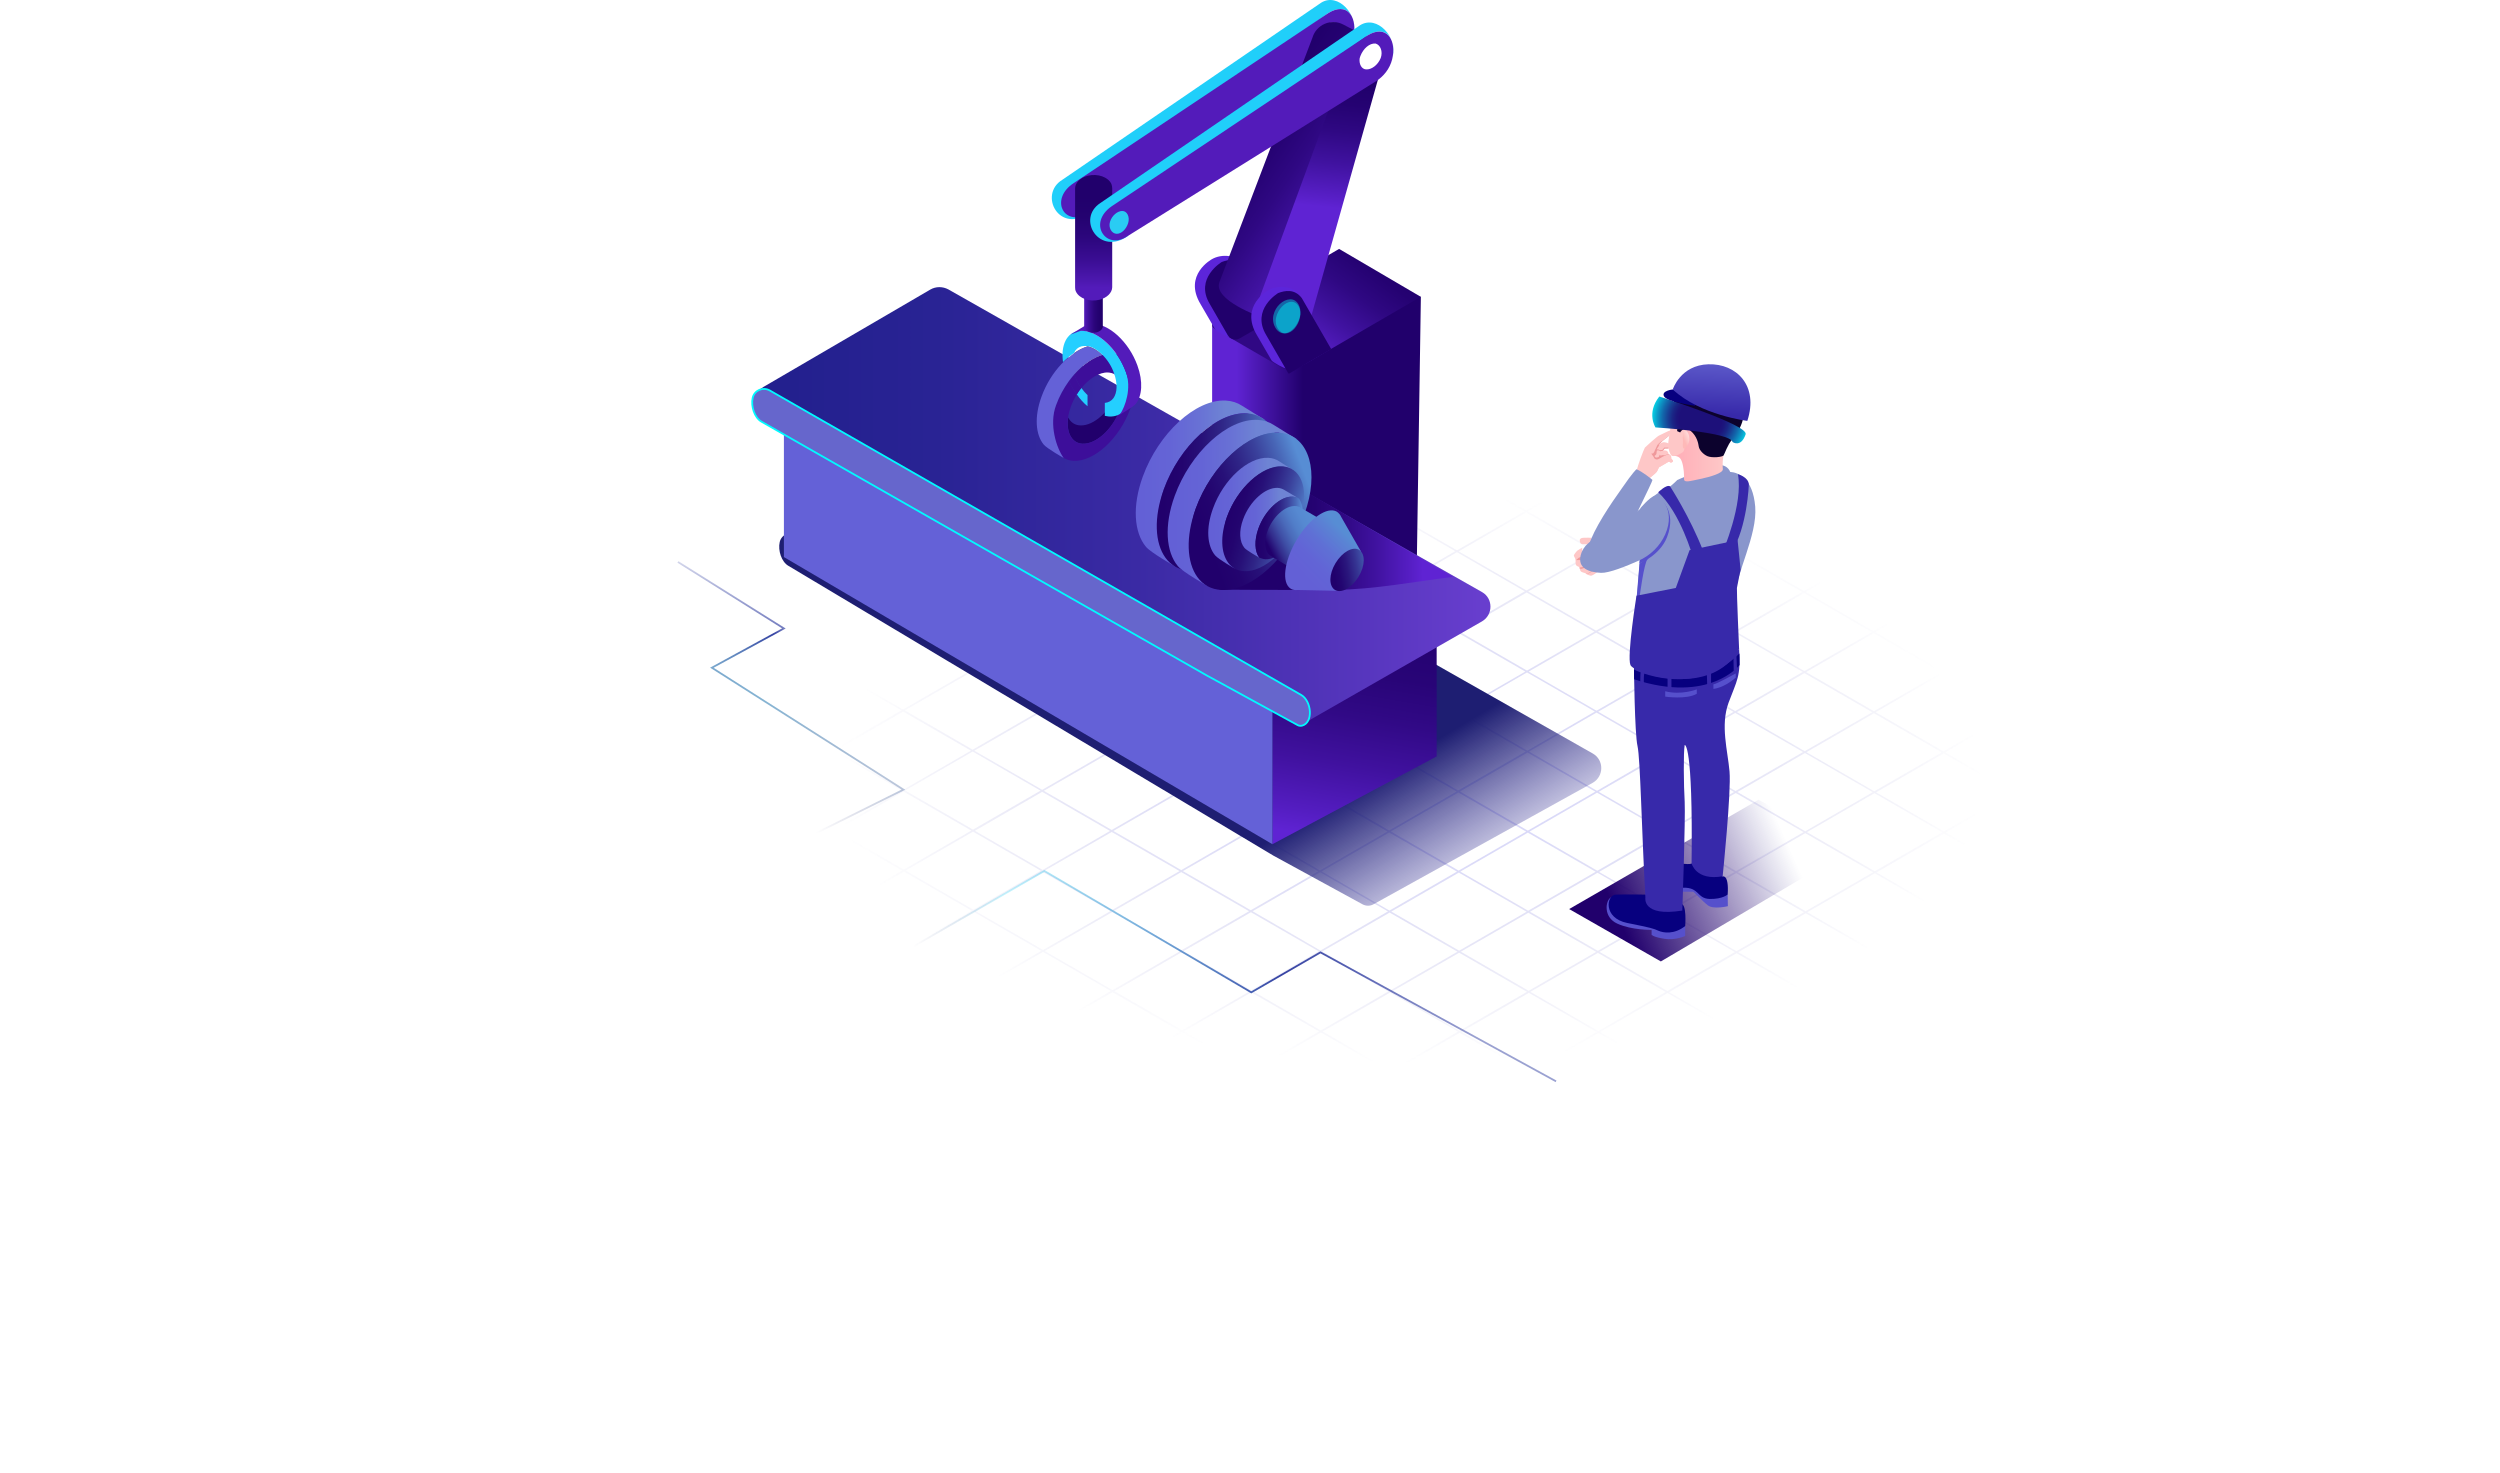 <svg width="1380" height="813" viewBox="0 0 1380 813" fill="none" xmlns="http://www.w3.org/2000/svg">
<path d="M1380 415.864L1034.42 216.284L687.822 16.241L343.447 215.079L0 413.361L345.579 612.94L691.9 812.891L692.178 812.983L1036.55 614.145L1380 415.864ZM1035.63 613.589L998.176 591.991L1035.44 570.485L1072.89 592.083L1035.63 613.589ZM996.229 414.659L958.779 393.06L996.044 371.554L1033.49 393.153L996.229 414.659ZM1034.42 393.709L1071.87 415.308L1034.61 436.814L997.156 415.215L1034.42 393.709ZM652.504 392.411L689.768 370.905L727.218 392.504L689.954 414.01L652.504 392.411ZM689.027 414.566L651.855 436.072L614.405 414.473L651.669 392.967L689.027 414.566ZM690.046 415.122L727.496 436.721L690.232 458.227L652.782 436.628L690.046 415.122ZM690.973 414.659L728.145 393.153L765.596 414.751L728.331 436.257L690.973 414.659ZM729.072 392.596L766.337 371.09L803.787 392.689L766.523 414.195L729.072 392.596ZM728.145 392.04L690.695 370.442L727.96 348.936L765.41 370.534L728.145 392.04ZM689.768 369.885L652.318 348.287L689.583 326.781L727.033 348.379L689.768 369.885ZM688.841 370.442L651.577 391.948L614.126 370.349L651.391 348.843L688.841 370.442ZM650.742 392.411L613.478 413.917L576.027 392.318L613.292 370.812L650.742 392.411ZM612.551 414.473L575.286 435.979L537.836 414.381L575.1 392.875L612.551 414.473ZM613.478 415.029L650.928 436.628L613.663 458.134L576.213 436.535L613.478 415.029ZM651.855 437.184L689.305 458.783L652.04 480.289L614.59 458.69L651.855 437.184ZM690.232 459.339L727.682 480.938L690.417 502.444L652.967 480.845L690.232 459.339ZM691.159 458.876L728.423 437.37L765.874 458.968L728.609 480.474L691.159 458.876ZM729.35 436.814L766.615 415.308L804.065 436.906L766.801 458.412L729.35 436.814ZM767.449 414.751L804.714 393.245L842.164 414.844L804.9 436.35L767.449 414.751ZM805.641 392.689L842.906 371.183L880.356 392.782L843.091 414.381L805.641 392.689ZM804.714 392.226L767.264 370.627L804.529 349.121L841.979 370.72L804.714 392.226ZM766.337 369.978L728.887 348.379L766.152 326.873L803.602 348.472L766.337 369.978ZM727.96 347.823L690.51 326.224L727.775 304.718L765.225 326.317L727.96 347.823ZM689.49 325.668L652.04 304.07L689.305 282.564L726.755 304.162L689.49 325.668ZM688.563 326.224L651.298 347.73L613.848 326.132L651.113 304.626L688.563 326.224ZM650.464 348.194L613.199 369.7L575.749 348.101L613.014 326.595L650.464 348.194ZM612.272 370.256L575.008 391.762L537.558 370.163L574.822 348.657L612.272 370.256ZM574.173 392.318L536.909 413.824L499.459 392.133L536.723 370.627L574.173 392.318ZM535.982 414.381L498.717 435.887L461.267 414.288L498.532 392.782L535.982 414.381ZM536.909 414.844L574.359 436.443L537.094 457.949L499.644 436.35L536.909 414.844ZM575.286 437.092L612.736 458.69L575.564 480.196L538.114 458.598L575.286 437.092ZM613.663 459.247L651.113 480.845L613.848 502.351L576.398 480.753L613.663 459.247ZM652.04 481.401L689.49 503L652.225 524.506L614.775 502.907L652.04 481.401ZM690.51 503.556L727.96 525.155L690.695 546.661L653.245 525.062L690.51 503.556ZM691.437 503L728.702 481.494L766.152 503.093L728.887 524.692L691.437 503ZM729.536 481.031L766.801 459.525L804.251 481.123L766.986 502.629L729.536 481.031ZM767.728 458.968L804.992 437.462L842.442 459.061L805.178 480.567L767.728 458.968ZM805.919 436.906L843.184 415.4L880.634 436.999L843.369 458.505L805.919 436.906ZM844.018 414.844L881.283 393.338L918.733 414.937L881.561 436.535L844.018 414.844ZM882.21 392.875L919.475 371.369L956.925 392.967L919.66 414.473L882.21 392.875ZM881.283 392.318L843.833 370.72L881.098 349.214L918.548 370.812L881.283 392.318ZM842.906 370.163L805.456 348.565L842.72 327.059L880.171 348.657L842.906 370.163ZM804.529 348.009L766.986 326.317L804.251 304.811L841.701 326.41L804.529 348.009ZM766.059 325.761L728.609 304.162L765.874 282.656L803.324 304.255L766.059 325.761ZM727.682 303.606L690.232 282.007L727.496 260.501L764.947 282.1L727.682 303.606ZM689.305 281.451L651.855 259.852L689.119 238.346L726.569 259.945L689.305 281.451ZM688.378 282.007L651.113 303.513L613.663 281.822L650.928 260.316L688.378 282.007ZM650.186 304.07L612.921 325.576L575.471 303.977L612.736 282.471L650.186 304.07ZM611.994 326.039L574.73 347.545L537.279 325.946L574.544 304.44L611.994 326.039ZM573.895 348.101L536.631 369.607L499.181 348.009L536.445 326.503L573.895 348.101ZM535.704 370.163L498.439 391.669L460.989 370.071L498.254 348.565L535.704 370.163ZM497.605 392.133L460.34 413.639L422.89 392.04L460.155 370.534L497.605 392.133ZM459.413 414.195L422.148 435.701L384.698 414.102L421.963 392.596L459.413 414.195ZM460.34 414.751L497.79 436.35L460.525 457.856L423.075 436.257L460.34 414.751ZM498.717 436.906L536.167 458.505L498.902 480.011L461.452 458.412L498.717 436.906ZM537.094 459.061L574.544 480.66L537.279 502.166L499.829 480.567L537.094 459.061ZM575.564 481.309L613.014 502.907L575.749 524.413L538.299 502.815L575.564 481.309ZM613.941 503.464L651.391 525.062L614.126 546.568L576.676 524.97L613.941 503.464ZM652.318 525.619L689.768 547.217L652.596 568.723L615.146 547.125L652.318 525.619ZM690.695 547.773L728.145 569.372L690.881 590.878L653.523 569.279L690.695 547.773ZM691.622 547.217L728.887 525.711L766.337 547.31L729.072 568.816L691.622 547.217ZM729.814 525.248L767.079 503.742L804.529 525.34L767.264 546.847L729.814 525.248ZM768.006 503.186L805.27 481.68L842.72 503.278L805.456 524.784L768.006 503.186ZM806.105 481.123L843.369 459.617L880.82 481.216L843.555 502.722L806.105 481.123ZM844.296 459.061L881.561 437.555L919.011 459.154L881.747 480.66L844.296 459.061ZM882.488 437.092L919.753 415.586L957.203 437.184L919.938 458.69L882.488 437.092ZM920.587 415.029L957.852 393.523L995.302 415.122L958.037 436.628L920.587 415.029ZM957.852 392.504L920.402 370.812L957.666 349.306L995.117 370.905L957.852 392.504ZM919.475 370.256L882.025 348.657L919.289 327.151L956.739 348.75L919.475 370.256ZM881.005 348.101L843.555 326.503L880.82 304.997L918.27 326.595L881.005 348.101ZM842.628 325.946L805.178 304.348L842.442 282.842L879.893 304.44L842.628 325.946ZM804.251 303.791L766.801 282.193L804.065 260.687L841.515 282.285L804.251 303.791ZM765.874 281.637L728.423 260.038L765.688 238.532L803.138 260.131L765.874 281.637ZM727.496 259.389L690.046 237.79L727.311 216.284L764.761 237.883L727.496 259.389ZM689.027 237.234L651.577 215.635L688.841 194.129L726.291 215.728L689.027 237.234ZM688.1 237.79L650.835 259.296L613.385 237.698L650.65 216.192L688.1 237.79ZM650.001 259.852L612.736 281.358L575.286 259.76L612.551 238.254L650.001 259.852ZM611.809 281.822L574.544 303.328L537.094 281.729L574.359 260.223L611.809 281.822ZM573.617 303.884L536.353 325.39L498.902 303.791L536.167 282.285L573.617 303.884ZM535.518 325.946L498.254 347.452L460.803 325.854L498.068 304.348L535.518 325.946ZM497.327 348.009L460.062 369.515L422.612 347.916L459.876 326.41L497.327 348.009ZM459.135 369.978L421.87 391.484L384.42 369.885L421.685 348.379L459.135 369.978ZM421.036 392.04L383.771 413.546L346.321 391.948L383.586 370.442L421.036 392.04ZM382.844 414.102L345.579 435.609L308.129 414.01L345.394 392.504L382.844 414.102ZM383.771 414.566L421.221 436.165L383.956 457.671L346.506 436.072L383.771 414.566ZM422.148 436.814L459.598 458.412L422.334 479.918L384.883 458.32L422.148 436.814ZM460.525 458.968L497.975 480.567L460.711 502.073L423.261 480.474L460.525 458.968ZM498.995 481.123L536.445 502.722L499.181 524.228L461.73 502.629L498.995 481.123ZM537.372 503.278L574.822 524.877L537.558 546.383L500.107 524.784L537.372 503.278ZM575.749 525.433L613.199 547.032L575.935 568.538L538.485 546.939L575.749 525.433ZM614.126 547.681L651.577 569.279L614.312 590.785L576.862 569.187L614.126 547.681ZM652.596 569.836L690.046 591.434L652.782 612.94L615.332 591.342L652.596 569.836ZM690.973 591.991L728.423 613.589L691.159 635.095L653.709 613.497L690.973 591.991ZM691.9 591.434L729.165 569.928L766.615 591.527L729.35 613.033L691.9 591.434ZM730.092 569.372L767.357 547.866L804.807 569.465L767.542 591.064L730.092 569.372ZM768.191 547.403L805.456 525.897L842.906 547.495L805.641 569.001L768.191 547.403ZM806.383 525.34L843.647 503.834L881.098 525.433L843.833 546.939L806.383 525.34ZM844.574 503.278L881.839 481.772L919.289 503.371L882.025 524.877L844.574 503.278ZM882.674 481.309L919.938 459.803L957.388 481.401L920.124 502.907L882.674 481.309ZM920.865 459.247L958.13 437.741L995.58 459.339L958.315 480.845L920.865 459.247ZM959.057 437.184L996.322 415.678L1033.77 437.277L996.507 458.876L959.057 437.184ZM1034.7 437.833L1072.15 459.432L1034.88 480.938L997.434 459.339L1034.7 437.833ZM1035.63 437.37L1072.89 415.864L1110.34 437.462L1073.08 458.968L1035.63 437.37ZM1073.72 415.308L1110.99 393.802L1148.44 415.4L1111.17 436.906L1073.72 415.308ZM1072.8 414.751L1035.35 393.153L1072.61 371.647L1110.06 393.245L1072.8 414.751ZM1034.42 392.596L996.971 370.998L1034.24 349.492L1071.69 371.09L1034.42 392.596ZM996.044 370.442L958.593 348.843L995.858 327.337L1033.31 348.936L996.044 370.442ZM957.574 348.287L920.124 326.688L957.388 305.182L994.838 326.781L957.574 348.287ZM919.197 326.039L881.747 304.44L919.011 282.934L956.461 304.533L919.197 326.039ZM880.82 303.884L843.369 282.285L880.634 260.779L918.084 282.378L880.82 303.884ZM842.442 281.729L804.992 260.131L842.257 238.625L879.707 260.223L842.442 281.729ZM804.065 259.574L766.615 237.976L803.88 216.47L841.33 238.068L804.065 259.574ZM765.596 237.419L728.145 215.821L765.41 194.315L802.86 215.913L765.596 237.419ZM727.218 215.172L689.768 193.573L727.033 172.067L764.483 193.666L727.218 215.172ZM688.841 193.017L651.391 171.418L688.656 149.912L726.106 171.511L688.841 193.017ZM687.914 193.573L650.65 215.079L613.199 193.48L650.464 171.974L687.914 193.573ZM649.723 215.635L612.458 237.141L575.008 215.543L612.272 194.037L649.723 215.635ZM611.531 237.605L574.266 259.111L536.816 237.512L574.081 216.006L611.531 237.605ZM573.432 259.667L536.167 281.173L498.717 259.574L535.982 238.068L573.432 259.667ZM535.24 281.729L497.975 303.235L460.525 281.637L497.79 260.131L535.24 281.729ZM497.048 303.791L459.784 325.297L422.334 303.699L459.598 282.193L497.048 303.791ZM458.949 325.761L421.685 347.267L384.235 325.668L421.499 304.162L458.949 325.761ZM420.758 347.823L383.493 369.329L346.043 347.73L383.308 326.224L420.758 347.823ZM382.566 369.885L345.301 391.391L307.851 369.793L345.116 348.287L382.566 369.885ZM344.467 391.855L307.202 413.361L269.752 391.762L307.017 370.256L344.467 391.855ZM306.275 413.917L269.011 435.423L231.56 413.824L268.825 392.318L306.275 413.917ZM307.202 414.473L344.652 436.072L307.388 457.578L269.938 435.979L307.202 414.473ZM345.579 436.628L383.03 458.227L345.765 479.733L308.315 458.134L345.579 436.628ZM383.956 458.783L421.407 480.382L384.142 501.888L346.692 480.289L383.956 458.783ZM422.426 480.938L459.876 502.537L422.612 524.043L385.162 502.444L422.426 480.938ZM460.803 503.186L498.254 524.784L460.989 546.29L423.539 524.692L460.803 503.186ZM499.181 525.34L536.631 546.939L499.366 568.445L461.916 546.847L499.181 525.34ZM537.558 547.495L575.008 569.094L537.743 590.6L500.293 569.001L537.558 547.495ZM576.027 569.65L613.478 591.249L576.213 612.755L538.763 591.156L576.027 569.65ZM614.405 591.805L651.855 613.404L614.683 635.003L577.233 613.404L614.405 591.805ZM652.782 614.053L690.232 635.652L652.967 657.158L615.517 635.559L652.782 614.053ZM691.251 636.208L728.702 657.806L691.437 679.312L653.987 657.714L691.251 636.208ZM692.178 635.652L729.443 614.145L766.893 635.744L729.629 657.25L692.178 635.652ZM730.277 613.589L767.542 592.083L804.992 613.682L767.728 635.188L730.277 613.589ZM768.469 591.62L805.734 570.114L843.184 591.712L805.919 613.218L768.469 591.62ZM806.661 569.558L843.926 548.052L881.376 569.65L844.111 591.156L806.661 569.558ZM844.76 547.495L882.025 525.989L919.475 547.588L882.303 569.187L844.76 547.495ZM882.952 525.433L920.216 503.927L957.666 525.526L920.402 547.032L882.952 525.433ZM921.051 503.464L958.315 481.958L995.765 503.556L958.501 525.062L921.051 503.464ZM959.242 481.401L996.507 459.895L1033.96 481.494L996.692 503L959.242 481.401ZM1034.88 482.05L1072.33 503.649L1035.07 525.155L997.619 503.556L1034.88 482.05ZM1035.81 481.587L1073.08 460.081L1110.53 481.68L1073.26 503.186L1035.81 481.587ZM1074 459.525L1111.27 438.019L1148.72 459.617L1111.45 481.123L1074 459.525ZM1112.19 437.462L1149.46 415.956L1186.91 437.555L1149.64 459.061L1112.19 437.462ZM1150.29 415.4L1187.56 393.894L1225.01 415.493L1187.74 436.999L1150.29 415.4ZM1149.37 414.937L1111.92 393.338L1149.18 371.832L1186.63 393.431L1149.37 414.937ZM1110.99 392.689L1073.54 371.09L1110.8 349.584L1148.25 371.183L1110.99 392.689ZM1072.61 370.534L1035.16 348.936L1072.43 327.43L1109.88 349.028L1072.61 370.534ZM1034.14 348.379L996.692 326.781L1033.96 305.275L1071.41 326.873L1034.14 348.379ZM995.765 326.224L958.315 304.626L995.58 283.12L1033.03 304.718L995.765 326.224ZM957.388 304.07L919.938 282.471L957.203 260.965L994.653 282.564L957.388 304.07ZM919.011 281.822L881.561 260.223L918.826 238.717L956.276 260.316L919.011 281.822ZM880.541 259.667L843.091 238.068L880.356 216.562L917.806 238.161L880.541 259.667ZM842.164 237.512L804.714 215.913L841.979 194.407L879.429 216.006L842.164 237.512ZM803.787 215.357L766.337 193.759L803.602 172.252L841.052 193.851L803.787 215.357ZM765.41 193.202L727.867 171.511L765.132 150.005L802.582 171.604L765.41 193.202ZM726.94 171.047L689.49 149.449L726.755 127.943L764.205 149.541L726.94 171.047ZM688.563 148.8L651.113 127.201L688.378 105.695L725.828 127.294L688.563 148.8ZM687.636 149.356L650.371 170.862L612.921 149.263L650.186 127.757L687.636 149.356ZM649.444 171.418L612.18 192.924L574.73 171.233L611.994 149.727L649.444 171.418ZM611.345 193.48L574.081 214.986L536.631 193.388L573.895 171.882L611.345 193.48ZM573.154 215.45L535.889 236.956L498.439 215.357L535.704 193.851L573.154 215.45ZM534.962 237.512L497.79 259.018L460.247 237.327L497.512 215.821L534.962 237.512ZM496.863 259.574L459.598 281.08L422.148 259.482L459.413 237.976L496.863 259.574ZM458.671 281.544L421.407 303.05L383.956 281.451L421.221 259.945L458.671 281.544ZM420.48 303.606L383.215 325.112L345.765 303.513L383.03 282.007L420.48 303.606ZM382.381 325.668L345.116 347.174L307.666 325.576L344.93 304.07L382.381 325.668ZM344.189 347.73L306.924 369.236L269.474 347.638L306.739 326.132L344.189 347.73ZM305.997 369.7L268.825 391.206L231.375 369.607L268.64 348.101L305.997 369.7ZM267.898 391.762L230.633 413.268L193.183 391.669L230.448 370.163L267.898 391.762ZM229.706 413.824L192.442 435.33L154.992 413.732L192.256 392.226L229.706 413.824ZM230.633 414.288L268.084 435.887L230.819 457.393L193.369 435.794L230.633 414.288ZM269.011 436.535L306.461 458.134L269.196 479.64L231.746 458.041L269.011 436.535ZM307.388 458.69L344.838 480.289L307.573 501.795L270.216 480.196L307.388 458.69ZM345.857 480.845L383.308 502.444L346.043 523.95L308.593 502.351L345.857 480.845ZM384.235 503L421.685 524.599L384.42 546.105L346.97 524.506L384.235 503ZM422.612 525.155L460.062 546.754L422.797 568.26L385.347 546.661L422.612 525.155ZM461.081 547.403L498.532 569.001L461.267 590.507L423.817 568.909L461.081 547.403ZM499.459 569.558L536.909 591.156L499.644 612.662L462.194 591.064L499.459 569.558ZM537.836 591.712L575.286 613.311L538.021 634.817L500.571 613.218L537.836 591.712ZM576.213 613.867L613.663 635.466L576.398 656.972L538.948 635.373L576.213 613.867ZM614.683 636.022L652.133 657.621L614.868 679.127L577.418 657.528L614.683 636.022ZM653.06 658.177L690.51 679.776L653.245 701.282L615.795 679.683L653.06 658.177ZM691.437 680.425L728.887 702.023L691.622 723.53L654.172 701.931L691.437 680.425ZM692.364 679.869L729.629 658.363L767.079 679.961L729.814 701.467L692.364 679.869ZM730.556 657.806L767.82 636.3L805.27 657.899L768.006 679.498L730.556 657.806ZM768.747 635.837L806.012 614.331L843.462 635.93L806.197 657.436L768.747 635.837ZM806.846 613.775L844.111 592.269L881.561 613.867L844.296 635.373L806.846 613.775ZM845.038 591.712L882.303 570.206L919.753 591.805L882.488 613.404L845.038 591.712ZM883.23 569.65L920.494 548.144L957.945 569.743L920.68 591.249L883.23 569.65ZM921.329 547.681L958.593 526.175L996.044 547.773L958.779 569.279L921.329 547.681ZM959.52 525.619L996.785 504.113L1034.24 525.711L996.971 547.217L959.52 525.619ZM1035.16 526.267L1072.61 547.866L1035.35 569.372L997.898 547.773L1035.16 526.267ZM1036.09 525.711L1073.35 504.205L1110.8 525.804L1073.54 547.31L1036.09 525.711ZM1074.19 503.742L1111.45 482.236L1148.9 503.834L1111.64 525.34L1074.19 503.742ZM1112.38 481.68L1149.64 460.174L1187.09 481.772L1149.83 503.278L1112.38 481.68ZM1150.57 459.617L1187.84 438.111L1225.29 459.71L1188.02 481.216L1150.57 459.617ZM1188.76 437.648L1226.03 416.142L1263.48 437.741L1226.21 459.247L1188.76 437.648ZM1226.86 415.586L1264.13 394.08L1301.58 415.678L1264.31 437.184L1226.86 415.586ZM1225.94 415.029L1188.49 393.431L1225.75 371.925L1263.2 393.523L1225.94 415.029ZM1187.56 392.875L1150.11 371.276L1187.37 349.77L1224.82 371.369L1187.56 392.875ZM1149.18 370.72L1111.73 349.121L1149 327.615L1186.45 349.214L1149.18 370.72ZM1110.71 348.565L1073.26 326.966L1110.53 305.46L1147.98 327.059L1110.71 348.565ZM1072.33 326.317L1034.88 304.718L1072.15 283.212L1109.6 304.811L1072.33 326.317ZM1033.96 304.162L996.507 282.564L1033.77 261.058L1071.22 282.656L1033.96 304.162ZM995.58 282.007L958.13 260.409L995.395 238.903L1032.84 260.501L995.58 282.007ZM957.11 259.852L919.66 238.254L956.925 216.748L994.375 238.346L957.11 259.852ZM918.733 237.698L881.283 216.006L918.548 194.5L955.998 216.099L918.733 237.698ZM880.356 215.45L842.906 193.851L880.171 172.345L917.621 193.944L880.356 215.45ZM841.979 193.295L804.529 171.696L841.701 150.19L879.151 171.789L841.979 193.295ZM803.509 171.14L766.059 149.541L803.324 128.035L840.774 149.634L803.509 171.14ZM765.132 148.985L727.682 127.387L764.947 105.881L802.397 127.479L765.132 148.985ZM726.755 126.83L689.305 105.232L726.569 83.726L764.02 105.324L726.755 126.83ZM688.285 104.675L650.835 83.077L688.1 61.571L725.55 83.169L688.285 104.675ZM687.358 105.139L650.093 126.645L612.643 105.046L649.908 83.54L687.358 105.139ZM649.259 127.201L611.994 148.707L574.544 127.108L611.809 105.602L649.259 127.201ZM611.067 149.263L573.803 170.769L536.353 149.171L573.617 127.665L611.067 149.263ZM572.876 171.233L535.611 192.739L498.161 171.14L535.426 149.634L572.876 171.233ZM534.777 193.295L497.512 214.801L460.062 193.202L497.327 171.696L534.777 193.295ZM496.585 215.357L459.32 236.863L421.87 215.265L459.135 193.759L496.585 215.357ZM458.393 237.327L421.129 258.833L383.678 237.234L420.943 215.728L458.393 237.327ZM420.294 259.389L383.03 280.895L345.579 259.296L382.844 237.79L420.294 259.389ZM382.103 281.451L344.838 302.957L307.388 281.358L344.652 259.852L382.103 281.451ZM343.911 303.513L306.646 325.019L269.196 303.421L306.461 281.915L343.911 303.513ZM305.812 325.483L268.547 346.989L231.097 325.39L268.362 303.884L305.812 325.483ZM267.62 347.545L230.355 369.051L192.905 347.452L230.17 325.946L267.62 347.545ZM229.428 369.607L192.164 391.113L154.714 369.515L191.978 348.009L229.428 369.607ZM191.329 391.577L154.065 413.083L116.615 391.484L153.879 369.978L191.329 391.577ZM153.138 413.639L115.873 435.145L78.423 413.546L115.688 392.04L153.138 413.639ZM154.065 414.195L191.515 435.794L154.25 457.3L116.8 435.701L154.065 414.195ZM192.442 436.35L229.892 457.949L192.627 479.455L155.177 457.856L192.442 436.35ZM230.912 458.505L268.362 480.104L231.097 501.61L193.647 480.011L230.912 458.505ZM269.289 480.66L306.739 502.259L269.474 523.765L232.024 502.166L269.289 480.66ZM307.666 502.907L345.116 524.506L307.944 546.012L270.494 524.413L307.666 502.907ZM346.043 525.062L383.493 546.661L346.228 568.167L308.778 546.568L346.043 525.062ZM384.513 547.217L421.963 568.816L384.698 590.322L347.248 568.723L384.513 547.217ZM422.89 569.372L460.34 590.971L423.075 612.477L385.625 590.878L422.89 569.372ZM461.267 591.527L498.717 613.126L461.452 634.632L424.002 613.033L461.267 591.527ZM499.644 613.775L537.094 635.373L499.829 656.879L462.379 635.281L499.644 613.775ZM538.114 635.93L575.564 657.528L538.299 679.034L500.849 657.436L538.114 635.93ZM576.491 658.085L613.941 679.683L576.676 701.189L539.226 679.59L576.491 658.085ZM614.868 680.239L652.318 701.838L615.053 723.344L577.603 701.745L614.868 680.239ZM653.245 702.394L690.695 723.993L653.431 745.499L615.98 723.9L653.245 702.394ZM691.715 724.642L729.165 746.241L691.9 767.747L654.45 746.148L691.715 724.642ZM692.642 724.086L729.907 702.58L767.357 724.178L730.092 745.684L692.642 724.086ZM730.741 702.023L768.006 680.517L805.456 702.116L768.191 723.622L730.741 702.023ZM768.933 679.961L806.197 658.455L843.647 680.054L806.383 701.56L768.933 679.961ZM807.124 657.992L844.389 636.486L881.839 658.085L844.574 679.59L807.124 657.992ZM845.223 635.93L882.488 614.424L919.938 636.022L882.674 657.528L845.223 635.93ZM883.415 613.867L920.68 592.361L958.13 613.96L920.865 635.466L883.415 613.867ZM921.607 591.898L958.872 570.392L996.322 591.991L959.057 613.497L921.607 591.898ZM959.706 569.836L996.971 548.33L1034.42 569.928L997.156 591.434L959.706 569.836ZM1073.82 591.62L1036.37 570.021L1073.63 548.515L1111.08 570.114L1073.82 591.62ZM1111.92 569.558L1074.47 547.959L1111.73 526.453L1149.18 548.052L1111.92 569.558ZM1150.11 547.495L1112.66 525.897L1149.92 504.391L1187.37 525.989L1150.11 547.495ZM1188.3 525.526L1150.85 503.927L1188.11 482.421L1225.56 504.02L1188.3 525.526ZM1226.4 503.464L1188.95 481.865L1226.21 460.359L1263.66 481.958L1226.4 503.464ZM1264.59 481.401L1227.14 459.803L1264.41 438.297L1301.86 459.895L1264.59 481.401ZM1302.78 459.432L1265.33 437.833L1302.6 416.327L1340.05 437.926L1302.78 459.432ZM1378.15 415.864L1340.88 437.37L1303.43 415.771L1340.7 394.265L1378.15 415.864ZM1339.77 393.709L1302.5 415.215L1265.05 393.616L1302.32 372.11L1339.77 393.709ZM1301.39 371.554L1264.13 393.06L1226.68 371.461L1263.94 349.955L1301.39 371.554ZM1262.92 349.306L1225.66 370.812L1188.21 349.214L1225.47 327.708L1262.92 349.306ZM1224.54 327.151L1187.28 348.657L1149.83 327.059L1187.09 305.553L1224.54 327.151ZM1186.17 304.997L1148.9 326.503L1111.45 304.904L1148.72 283.398L1186.17 304.997ZM1147.7 282.842L1110.43 304.348L1072.98 282.749L1110.25 261.243L1147.7 282.842ZM1109.32 260.687L1072.06 282.193L1034.61 260.594L1071.87 239.088L1109.32 260.687ZM1070.94 238.439L1033.68 259.945L996.229 238.346L1033.49 216.84L1070.94 238.439ZM1032.57 216.284L995.302 237.79L957.852 216.192L995.117 194.686L1032.57 216.284ZM994.19 194.129L956.925 215.635L919.475 194.037L956.739 172.531L994.19 194.129ZM955.72 171.974L918.455 193.48L881.005 171.882L918.27 150.376L955.72 171.974ZM917.343 149.82L880.078 171.326L842.628 149.634L879.893 128.128L917.343 149.82ZM878.966 127.572L841.701 149.078L804.251 127.479L841.515 105.973L878.966 127.572ZM840.496 105.417L803.231 126.923L765.781 105.324L803.046 83.818L840.496 105.417ZM802.119 83.262L764.854 104.768L727.404 83.169L764.669 61.663L802.119 83.262ZM763.742 61.107L726.477 82.613L689.027 61.014L726.291 39.508L763.742 61.107ZM687.822 17.261L725.272 38.86L688.007 60.366L650.557 38.767L687.822 17.261ZM649.723 39.323L687.173 60.922L649.908 82.428L612.458 60.829L649.723 39.323ZM611.531 61.385L648.981 82.984L611.716 104.49L574.266 82.891L611.531 61.385ZM573.339 83.355L610.789 104.954L573.525 126.46L536.074 104.861L573.339 83.355ZM535.24 105.417L572.69 127.016L535.426 148.522L497.975 126.923L535.24 105.417ZM497.048 127.479L534.499 149.078L497.234 170.584L459.784 148.985L497.048 127.479ZM458.857 149.449L496.307 171.047L459.042 192.553L421.592 170.955L458.857 149.449ZM420.665 171.511L458.115 193.11L420.85 214.616L383.4 193.017L420.665 171.511ZM420.016 215.172L382.751 236.678L345.301 215.079L382.566 193.573L420.016 215.172ZM344.374 215.635L381.824 237.234L344.56 258.74L307.11 237.141L344.374 215.635ZM306.275 237.605L343.725 259.204L306.461 280.71L269.011 259.111L306.275 237.605ZM268.084 259.667L305.534 281.266L268.269 302.772L230.819 281.173L268.084 259.667ZM229.892 281.729L267.342 303.328L230.077 324.834L192.627 303.235L229.892 281.729ZM191.7 303.699L229.15 325.297L191.886 346.803L154.435 325.205L191.7 303.699ZM153.601 325.761L191.051 347.36L153.787 368.958L116.336 347.36L153.601 325.761ZM115.409 347.823L152.86 369.422L115.595 390.928L78.145 369.329L115.409 347.823ZM77.218 369.885L114.668 391.484L77.403 412.99L39.953 391.391L77.218 369.885ZM1.854 413.361L39.119 391.855L76.569 413.454L39.304 434.96L1.854 413.361ZM40.231 435.516L77.496 414.01L114.946 435.701L77.681 457.207L40.231 435.516ZM78.701 457.763L115.966 436.257L153.416 457.856L116.151 479.362L78.701 457.763ZM117.078 479.918L154.343 458.412L191.793 480.011L154.528 501.517L117.078 479.918ZM155.455 502.073L192.72 480.567L230.17 502.166L192.905 523.672L155.455 502.073ZM193.832 524.228L231.097 502.722L268.547 524.321L231.282 545.827L193.832 524.228ZM232.302 546.383L269.567 524.877L307.017 546.476L269.752 568.074L232.302 546.383ZM270.679 568.538L307.944 547.032L345.394 568.631L308.129 590.137L270.679 568.538ZM309.056 590.785L346.321 569.279L383.771 590.878L346.506 612.384L309.056 590.785ZM347.433 612.94L384.698 591.434L422.148 613.033L384.883 634.539L347.433 612.94ZM385.903 635.095L423.168 613.589L460.618 635.188L423.353 656.694L385.903 635.095ZM424.28 657.25L461.545 635.744L498.995 657.343L461.73 678.849L424.28 657.25ZM462.657 679.405L499.922 657.899L537.372 679.498L500.107 701.004L462.657 679.405ZM501.034 701.653L538.299 680.147L575.749 701.745L538.577 723.251L501.034 701.653ZM539.504 723.808L576.769 702.302L614.219 723.9L576.954 745.406L539.504 723.808ZM577.881 745.963L615.146 724.456L652.596 746.055L615.332 767.561L577.881 745.963ZM616.258 768.117L653.523 746.611L690.973 768.21L653.709 789.716L616.258 768.117ZM692.178 811.964L654.728 790.365L691.993 768.859L729.443 790.458L692.178 811.964ZM730.37 789.901L692.92 768.303L730.185 746.797L767.635 768.396L730.37 789.901ZM768.469 767.839L731.019 746.241L768.284 724.735L805.734 746.333L768.469 767.839ZM806.661 745.87L769.211 724.271L806.475 702.765L843.926 724.364L806.661 745.87ZM844.853 723.808L807.402 702.209L844.667 680.703L882.117 702.302L844.853 723.808ZM882.952 701.745L845.501 680.147L882.766 658.641L920.216 680.239L882.952 701.745ZM921.143 679.776L883.693 658.177L920.958 636.671L958.408 658.27L921.143 679.776ZM959.335 657.714L921.885 636.115L959.15 614.609L996.6 636.208L959.335 657.714ZM959.984 614.053L997.249 592.547L1034.7 614.145L997.434 635.652L959.984 614.053Z" fill="url(#paint0_radial)"/>
<path d="M879.242 415.956L584.554 248.821C581.495 247.06 577.694 247.06 574.635 248.914L482.493 302.679C481.659 303.143 434.661 294.243 434.105 294.8C432.343 295.541 430.86 297.117 430.397 299.249C429.377 303.791 431.324 310.188 435.31 312.412L702.93 472.317C702.93 472.317 740.936 493.081 752.153 499.2C754.099 500.219 756.417 500.219 758.271 499.107L879.242 432.086C885.453 428.471 885.453 419.479 879.242 415.956Z" fill="url(#paint1_linear)"/>
<path d="M781.725 334.104L669.096 353.107C667.335 352.087 669.096 305.182 669.096 303.235V179.575L710.347 161.777L784.32 163.817L781.725 334.104Z" fill="url(#paint2_linear)"/>
<path d="M784.229 163.817L717.115 202.843C714.056 204.604 710.348 204.604 707.289 202.843L670.859 181.708C669.098 180.688 669.098 180.225 669.098 178.185L739.178 137.398L784.229 163.817Z" fill="url(#paint3_linear)"/>
<path d="M702.375 354.312V466.013L793.034 417.532V331.137L702.375 354.312Z" fill="url(#paint4_linear)"/>
<path d="M432.715 307.5L702.375 466.014V354.312L432.715 216.562V307.5Z" fill="#6461D7"/>
<path d="M699.965 176.053L678.738 186.065C677.903 186.528 671.229 182.635 670.765 181.8L662.701 167.896C652.967 151.673 669.004 143.053 669.004 143.053C674.288 139.993 683.002 140.642 686.061 145.926L700.614 173.55C701.078 174.477 700.8 175.59 699.965 176.053Z" fill="#5C25DA"/>
<path d="M703.397 175.775L684.301 186.806C681.983 188.104 679.11 187.362 677.719 185.045L667.8 167.803C659.272 153.62 674.382 144.628 674.382 144.628C678.09 143.238 683.466 142.125 687.452 147.409L703.489 175.219C703.582 175.497 703.582 175.682 703.397 175.775Z" fill="#21006C"/>
<path d="M818.061 343.003L717.205 400.754L421.498 233.155C413.896 228.891 413.804 217.953 421.405 213.596L513.547 159.831C516.606 158.07 520.314 158.07 523.466 159.738L818.154 326.873C824.272 330.396 824.272 339.388 818.061 343.003Z" fill="url(#paint5_linear)"/>
<path d="M618.484 209.98C618.206 211.834 617.742 213.781 617 215.82C613.107 226.666 603.837 235.194 596.329 234.824C593.733 234.731 591.694 233.526 590.303 231.579C590.025 231.208 589.84 230.838 589.654 230.467C589.006 235.102 589.654 239.088 591.601 241.683C592.992 243.63 595.031 244.835 597.627 244.928C605.135 245.299 614.405 236.77 618.298 225.925C620.523 219.528 620.43 213.688 618.484 209.98Z" fill="#21006C"/>
<path d="M718.69 400.568C717.856 400.754 716.929 400.661 716.187 400.198L666.13 372.852L420.387 232.784C416.401 230.56 414.454 224.163 415.474 219.621C416.401 215.45 421.128 213.41 424.929 215.542L718.227 383.605C723.974 386.849 725.179 398.9 718.69 400.568Z" fill="#6666CC" stroke="#00FAFF" stroke-miterlimit="10"/>
<path d="M729.256 1.502L586.315 99.299C573.152 107.364 584.554 129.704 601.889 117.282L592.897 107.92L733.335 7.157C743.532 0.946 748.816 9.196 747.24 18.466C749.835 8.454 738.711 -4.431 729.256 1.502Z" fill="#20CFFA"/>
<path d="M733.335 7.156L592.712 101.06C579.456 109.681 586.779 125.161 600.406 118.209L737.692 32.556C742.234 29.775 745.664 25.418 746.962 20.32C747.147 19.671 747.24 19.114 747.333 18.466C748.816 9.196 743.532 0.946 733.335 7.156ZM740.102 21.71C738.526 25.881 734.54 28.384 731.11 28.014C727.681 27.643 726.105 23.471 727.773 19.3C729.349 15.129 732.964 12.069 736.302 12.44C739.639 12.811 741.678 17.539 740.102 21.71Z" fill="#531BBA"/>
<path d="M608.473 195.89C605.97 193.387 603.096 191.719 600.408 191.163C597.905 191.904 595.402 193.202 592.899 194.871C591.601 197.744 591.509 201.916 593.085 206.55C597.72 201.267 603.189 197.373 608.473 195.89Z" fill="#606060"/>
<path opacity="0.51" d="M592.066 197.651C592.159 197.281 592.252 196.817 592.344 196.446C592.159 196.91 592.159 197.281 592.066 197.651Z" fill="#BCD1EE"/>
<path d="M591.879 200.154C591.879 202.101 592.25 204.326 592.992 206.643C592.25 204.326 591.879 202.101 591.879 200.154Z" fill="#6B7587"/>
<path d="M592.344 196.447C592.436 196.168 592.529 195.798 592.622 195.52C592.529 195.89 592.436 196.168 592.344 196.447Z" fill="#6B7587"/>
<path d="M593.267 207.292C593.175 207.014 593.082 206.829 593.082 206.644C593.082 206.829 593.175 207.107 593.267 207.292C594.751 211.464 597.161 215.079 599.849 217.767C599.849 217.767 599.849 217.767 599.942 217.767C597.161 214.986 594.751 211.371 593.267 207.292Z" fill="#606060"/>
<path d="M592.065 197.651C592.065 197.837 591.972 198.023 591.972 198.208C591.972 198.023 591.972 197.837 592.065 197.651Z" fill="#606060"/>
<path d="M591.879 200.154C591.879 202.101 592.25 204.326 592.992 206.643C592.25 204.326 591.879 202.101 591.879 200.154Z" fill="#606060"/>
<path d="M615.33 195.242C614.959 195.149 614.496 195.149 614.125 195.149C602.816 194.593 588.819 207.385 582.886 223.793C578.992 234.453 579.549 244.001 583.535 249.471C585.667 252.344 588.726 254.198 592.619 254.384C603.928 254.94 617.926 242.147 623.858 225.74C629.513 209.981 625.712 196.725 615.33 195.242ZM618.204 225.925C614.311 236.771 605.041 245.299 597.532 244.928C594.937 244.836 592.897 243.631 591.507 241.684C588.818 238.069 588.54 231.672 591.043 224.627C591.878 222.217 593.083 219.9 594.38 217.768C592.712 215.45 591.229 212.947 590.024 210.352L592.99 206.644C593.083 206.922 593.175 207.107 593.268 207.385C594.195 209.888 595.4 212.206 596.883 214.245C601.333 208.869 606.895 205.346 611.715 205.624C611.993 205.624 612.271 205.624 612.549 205.717C619.409 206.644 622.005 215.45 618.204 225.925Z" fill="#3D0E9A"/>
<path d="M600.315 224.256V218.045C600.223 217.952 600.037 217.86 599.945 217.674C599.945 217.674 599.945 217.674 599.852 217.674C598.832 216.655 597.813 215.45 596.886 214.152C595.959 215.264 595.124 216.377 594.383 217.674C596.144 220.27 598.183 222.495 600.315 224.256Z" fill="#24CFFF"/>
<path d="M593.268 207.385C593.175 207.107 593.082 206.922 592.99 206.644L590.023 210.351C591.229 213.04 592.712 215.543 594.38 217.767C595.122 216.562 595.956 215.357 596.883 214.245C595.4 212.205 594.195 209.888 593.268 207.385Z" fill="#3D0E9A"/>
<path d="M621.542 205.531C616.814 192.461 605.598 182.171 596.513 182.542C596.143 182.542 595.865 182.635 595.494 182.635C588.819 183.562 585.482 190.607 586.78 199.877C587.244 199.413 587.707 199.042 588.171 198.579C589.654 197.188 591.23 195.891 592.805 194.871C592.805 194.871 592.898 194.871 592.898 194.778C593.084 194.407 593.362 193.944 593.547 193.573C594.659 191.997 596.328 191.07 598.367 190.977C598.924 190.977 599.48 190.978 600.129 191.07C600.221 191.07 600.221 191.07 600.314 190.977C603.002 191.441 605.876 193.202 608.379 195.705C611.16 198.393 613.57 202.009 614.96 206.087C617 211.742 616.722 216.84 614.59 219.807C613.477 221.29 611.901 222.217 609.862 222.402V229.54C611.16 229.818 612.365 230.003 613.57 229.911C616.722 229.725 619.225 228.335 620.893 226.017C624.23 221.753 624.694 214.059 621.542 205.531Z" fill="#24CFFF"/>
<path d="M592.991 206.644C597.718 201.36 603.095 197.467 608.379 195.891C605.783 193.388 602.909 191.719 600.221 191.256C597.811 191.997 595.401 193.203 592.991 194.871C592.898 195.057 592.805 195.242 592.713 195.52C592.805 195.335 592.805 195.149 592.898 194.964C592.898 194.964 590.488 196.725 588.263 198.672C587.799 199.135 587.336 199.506 586.872 199.97C586.594 200.248 586.409 200.526 586.131 200.711C586.131 200.711 586.131 200.804 586.038 200.804C581.403 205.717 577.417 212.02 574.914 218.973C570.836 230.096 571.67 240.015 576.12 245.392C577.973 247.616 587.151 252.808 587.151 252.808C583.165 247.338 578.993 234.453 582.886 223.793C584.648 218.88 587.151 214.338 590.024 210.352C590.951 209.054 591.971 207.756 592.991 206.644Z" fill="#6461D7"/>
<path d="M608.473 195.89C605.97 193.387 603.096 191.719 600.408 191.163C600.315 191.163 600.315 191.163 600.223 191.255C602.911 191.626 605.785 193.387 608.473 195.89C608.38 195.89 608.38 195.89 608.473 195.89Z" fill="#6461D7"/>
<path d="M592.899 194.871C592.714 195.056 592.714 195.335 592.621 195.52C592.714 195.242 592.807 195.056 592.899 194.871Z" fill="#6461D7"/>
<path d="M588.265 198.671C587.802 199.135 587.338 199.506 586.875 199.969C587.338 199.506 587.802 199.042 588.265 198.671Z" fill="#6461D7"/>
<path d="M592.99 206.644C591.97 207.849 590.95 209.054 590.023 210.351L592.99 206.644Z" fill="#6461D7"/>
<path d="M621.54 205.532C616.812 192.461 605.596 182.172 596.511 182.635C596.14 182.635 591.32 184.674 590.949 184.674C590.949 184.674 596.975 180.966 597.902 180.41C599.292 179.483 600.961 178.927 602.815 178.834C611.899 178.371 623.116 188.66 627.843 201.731C631.088 210.63 630.439 218.602 626.916 222.959C625.433 224.72 618.11 228.891 618.11 228.891C621.262 224.442 624.691 214.06 621.54 205.532Z" fill="#531BBA"/>
<path d="M608.75 179.576V142.96H598.461V180.039C598.461 180.41 598.553 180.874 598.739 181.244C599.573 183.098 602.539 184.118 605.228 183.469C607.638 182.913 609.028 181.244 608.75 179.576Z" fill="url(#paint6_linear)"/>
<path d="M756.05 21.154L741.496 13.553C734.822 10.03 726.572 13.553 724.44 20.876L673.178 155.567C669.099 165.671 696.352 175.126 696.352 175.126L740.477 41.362L756.05 21.154Z" fill="url(#paint7_linear)"/>
<path d="M762.627 36.82L723.045 177.258L693.289 169.749L740.472 41.362C740.472 41.455 749.001 43.865 762.627 36.82Z" fill="url(#paint8_linear)"/>
<path d="M731.112 193.202L709.884 203.213C709.05 203.677 702.375 199.784 701.912 198.949L693.847 185.045C684.114 168.822 700.15 160.201 700.15 160.201C705.434 157.142 714.148 157.791 717.207 163.075L731.761 190.699C732.224 191.626 731.946 192.739 731.112 193.202Z" fill="#5C25DA"/>
<path d="M734.542 192.924L711.645 206.18C711.46 206.272 711.182 206.18 711.089 205.994L698.945 184.952C690.417 170.769 705.527 161.777 705.527 161.777C709.235 160.387 714.611 159.274 718.597 164.558L734.634 192.368C734.82 192.553 734.727 192.831 734.542 192.924Z" fill="#21006C"/>
<path opacity="0.4" d="M717.579 174.57C716.466 179.575 712.851 183.747 708.958 184.025C705.064 184.21 701.82 179.112 702.932 174.013C704.045 169.008 708.216 165.393 712.11 165.207C716.003 165.022 718.691 169.564 717.579 174.57Z" fill="#00FFFF"/>
<path opacity="0.4" d="M717.578 175.311C716.558 179.946 713.314 183.84 709.791 184.025C706.269 184.21 703.395 179.946 704.415 175.311C705.434 170.676 709.142 166.783 712.665 166.598C716.28 166.412 718.597 170.584 717.578 175.311Z" fill="#00FFFF"/>
<path d="M613.939 103.841C613.939 103.1 613.754 102.266 613.476 101.524C611.715 97.723 605.967 95.684 600.591 96.982C596.327 98.001 593.546 100.875 593.453 103.841V158.626C593.453 159.368 593.546 160.202 593.917 160.944C595.678 164.744 601.425 166.784 606.802 165.486C611.066 164.466 613.847 161.593 613.939 158.626V103.841Z" fill="url(#paint9_linear)"/>
<path d="M750.764 13.924L607.36 112.091C594.011 120.805 606.804 141.755 622.933 130.075L613.941 120.712L754.936 19.578C765.132 13.275 770.416 21.618 768.933 30.888C771.436 20.876 760.312 7.991 750.764 13.924Z" fill="#20CFFA"/>
<path d="M754.843 19.578L613.664 113.852C600.408 123.029 610.141 137.675 621.358 131.001L759.2 45.07C763.742 42.289 767.172 37.932 768.47 32.741C768.655 32.092 768.748 31.536 768.841 30.887C770.417 21.617 765.04 13.367 754.843 19.578ZM762.166 31.999C760.683 35.8 757.068 38.581 754.009 38.303C751.599 38.117 750.208 35.522 750.486 32.463C750.579 31.907 750.765 31.443 750.95 30.887C752.526 26.808 755.956 23.749 759.293 24.027C761.981 24.769 763.464 28.384 762.166 31.999Z" fill="#531BBA"/>
<path d="M622.747 123.123C621.727 126.46 619.039 129.148 616.351 129.055C613.662 128.963 611.716 125.718 612.735 122.381C613.755 119.044 616.814 116.448 619.502 116.448C622.191 116.448 623.766 119.785 622.747 123.123Z" fill="#2ACCF3"/>
<path d="M672.988 325.483C672.988 325.483 702.374 325.761 736.95 325.576C758.178 325.483 781.909 320.848 802.117 318.438L719.708 270.698L672.988 325.483Z" fill="url(#paint10_linear)"/>
<path d="M642.399 270.142C651.113 246.133 671.599 227.408 688.192 228.149C688.841 228.149 697.74 231.765 698.389 231.857C698.389 231.857 687.265 225.09 685.597 223.978C683.094 222.309 680.035 221.29 676.605 221.104C660.012 220.27 639.526 239.088 630.812 263.097C624.879 279.412 625.992 293.965 632.573 301.845C635.262 305.089 648.703 312.69 648.703 312.69C642.863 304.626 636.745 285.808 642.399 270.142Z" fill="url(#paint11_linear)"/>
<path d="M689.955 228.335C689.399 228.242 688.75 228.15 688.194 228.15C671.601 227.315 651.115 246.133 642.401 270.142C636.746 285.808 637.488 299.806 643.328 307.87C646.387 312.134 650.929 314.73 656.676 315.008C673.269 315.842 693.756 297.025 702.469 273.016C710.812 249.934 705.158 230.467 689.955 228.335Z" fill="url(#paint12_linear)"/>
<path d="M660.012 280.802C668.726 256.794 689.212 238.068 705.805 238.81C706.454 238.81 715.353 242.425 716.002 242.518C716.002 242.518 704.878 235.751 703.21 234.639C700.707 232.97 697.648 231.95 694.218 231.765C677.625 230.931 657.139 249.748 648.425 273.757C642.492 290.072 643.605 304.626 650.186 312.505C652.875 315.75 666.316 323.351 666.316 323.351C660.383 315.286 654.265 296.468 660.012 280.802Z" fill="url(#paint13_linear)"/>
<path d="M707.568 238.995C707.012 238.903 706.363 238.81 705.807 238.81C689.214 237.976 668.728 256.793 660.014 280.802C654.36 296.468 655.101 310.466 660.941 318.53C664 322.795 668.542 325.39 674.29 325.668C690.883 326.503 711.369 307.685 720.083 283.676C728.426 260.594 722.771 241.127 707.568 238.995Z" fill="url(#paint14_linear)"/>
<path d="M677.254 285.344C683.001 269.4 696.721 256.886 707.752 257.35C708.123 257.35 714.148 259.76 714.519 259.852C714.519 259.852 707.103 255.403 705.991 254.569C704.322 253.456 702.283 252.807 700.058 252.715C689.027 252.158 675.308 264.673 669.56 280.71C665.574 291.648 666.316 301.289 670.765 306.572C672.527 308.704 681.518 313.803 681.518 313.803C677.532 308.426 673.454 295.819 677.254 285.344Z" fill="url(#paint15_linear)"/>
<path d="M708.957 257.535C708.586 257.442 708.123 257.442 707.752 257.442C696.721 256.886 683.001 269.4 677.254 285.437C673.454 295.912 674.01 305.182 677.903 310.558C679.942 313.432 683.002 315.1 686.802 315.286C697.833 315.842 711.553 303.328 717.3 287.291C722.862 271.903 719.154 258.925 708.957 257.535Z" fill="url(#paint16_linear)"/>
<path d="M694.589 291.833C698.204 281.729 706.639 273.85 713.592 274.128C714.611 274.221 715.446 274.406 716.28 274.777C714.241 273.572 709.606 270.883 709.049 270.513C708.03 269.864 706.732 269.4 705.342 269.308C698.389 268.937 689.861 276.723 686.246 286.55C683.743 293.224 684.206 299.249 686.987 302.494C688.007 303.699 694.31 307.407 695.145 307.87C692.642 304.533 692.271 298.508 694.589 291.833Z" fill="url(#paint17_linear)"/>
<path d="M717.114 275.333C717.114 275.333 716.557 274.869 716.279 274.777C715.445 274.406 714.611 274.22 713.591 274.128C706.731 273.757 698.203 281.729 694.588 291.833C692.271 298.415 692.549 304.255 694.959 307.592L695.237 307.87C695.422 307.963 697.554 308.704 698.481 308.704C705.341 309.075 713.869 301.103 717.484 290.999C719.802 284.603 719.431 278.763 717.114 275.333Z" fill="url(#paint18_linear)"/>
<path d="M715.907 302.771C718.781 294.614 725.641 288.31 731.11 288.588C731.851 288.588 732.593 288.774 733.242 289.052C731.666 288.125 718.41 280.616 717.947 280.246C717.112 279.689 716.093 279.319 714.98 279.319C709.418 279.04 702.559 285.251 699.685 293.131C697.738 298.507 698.109 303.327 700.241 305.923C701.076 306.943 715.629 315.193 716.371 315.564C714.239 312.968 713.961 308.148 715.907 302.771Z" fill="url(#paint19_linear)"/>
<path d="M751.319 304.533L740.288 285.252C740.102 284.788 739.824 284.325 739.546 283.954L739.453 283.861C738.99 283.305 738.526 282.841 737.97 282.471C732.686 279.319 722.675 286.271 715.722 298.044C708.77 309.817 707.287 321.867 712.571 325.019C713.127 325.39 713.868 325.575 714.517 325.668C714.981 325.761 715.537 325.761 716.093 325.668L738.341 326.132L751.319 304.533Z" fill="url(#paint20_linear)"/>
<path d="M736.949 325.668C733.427 323.536 733.519 316.954 737.227 310.836C740.935 304.718 746.682 301.474 750.205 303.513C753.728 305.645 753.635 312.227 749.927 318.345C746.219 324.463 740.472 327.707 736.949 325.668Z" fill="url(#paint21_linear)"/>
<path d="M858.941 596.903L728.885 525.711L690.694 547.773L576.489 480.752L504.277 522.374" stroke="url(#paint22_linear)" stroke-miterlimit="10"/>
<path d="M446.157 462.027L498.717 435.886L392.948 368.587L432.715 346.896L374.223 310.188" stroke="url(#paint23_linear)" stroke-miterlimit="10"/>
<path d="M866.172 501.795L970.736 441.448L1020.89 469.35L916.785 530.717L866.172 501.795Z" fill="url(#paint24_linear)"/>
<path d="M930.228 511.158V516.627C930.228 516.627 924.944 519.222 918.641 518.203C912.337 517.183 911.689 515.978 911.689 515.978V513.29C911.689 513.29 900.75 513.475 892.778 509.86C884.806 506.245 886.289 497.16 889.07 495.492C891.944 493.823 930.228 511.158 930.228 511.158Z" fill="#5650CC"/>
<path d="M953.679 493.73L953.772 500.219C953.772 500.219 945.8 502.166 942.741 499.756C939.589 497.346 935.047 492.247 934.583 492.247C934.12 492.247 925.406 492.247 925.406 492.247L928.651 480.289L953.679 493.73Z" fill="#5650CC"/>
<path d="M908.166 493.823C908.166 493.823 897.228 493.638 891.944 493.823C886.66 494.009 884.806 506.801 898.248 509.489C911.689 512.177 912.709 512.548 915.397 513.753C918.085 514.958 924.203 515.978 930.228 511.158C930.228 511.158 931.248 498.736 927.818 498.922C924.389 499.107 908.166 493.823 908.166 493.823Z" fill="#07007F"/>
<path d="M950.9 483.812C950.9 483.812 954.422 482.421 953.68 493.73C953.68 493.73 951.085 496.326 943.854 496.233C936.531 496.048 938.2 489.744 929.115 490.022C920.031 490.3 924.48 476.025 924.48 476.025C924.48 476.025 931.804 477.601 933.843 476.674C935.79 475.747 950.9 483.812 950.9 483.812Z" fill="#07007F"/>
<path d="M925.869 264.951C925.869 264.951 921.698 269.307 919.195 270.049C916.692 270.791 908.627 276.167 907.237 280.802C907.237 280.802 903.992 326.688 903.158 335.123C902.416 343.559 902.416 358.669 902.695 365.065C902.973 371.461 957.943 358.576 957.943 358.576C957.943 358.576 957.943 342.354 957.943 329.005C957.943 317.047 970.179 295.541 968.881 279.69C967.583 263.838 959.426 260.779 955.069 260.501C955.069 260.501 953.401 255.125 945.985 257.164C938.383 259.389 925.869 264.951 925.869 264.951Z" fill="#8996CC"/>
<path d="M957.85 360.43C957.85 360.43 950.156 368.773 937.178 372.202C924.201 375.632 905.012 370.256 901.953 368.402C901.953 368.402 902.324 404.925 903.9 411.785C905.476 418.644 906.217 459.061 908.257 495.491C908.257 495.491 906.217 506.244 928.65 502.629C928.65 502.629 930.412 451.83 929.948 442.653C929.392 433.476 929.206 415.122 929.948 411.228C929.948 411.228 934.583 409.467 933.749 476.581C933.749 476.581 936.066 486.314 950.898 483.719C950.898 483.719 955.718 437.277 954.698 425.782C953.679 414.287 949.6 400.475 954.142 387.961C958.777 375.447 961.002 373.686 959.982 358.112L957.85 360.43Z" fill="#3729AA"/>
<path d="M936.623 380.546C936.623 380.546 928.094 383.883 919.195 381.566V384.532C919.195 384.532 930.968 386.293 936.623 382.956V380.546Z" fill="#5650CC"/>
<path d="M945.801 377.764V380.267C945.801 380.267 951.456 379.896 958.13 374.056V371.739C958.13 371.646 947.748 377.579 945.801 377.764Z" fill="#5650CC"/>
<path d="M965.36 267.453C965.36 267.453 964.526 290.999 955.812 304.811H950.899C950.899 304.811 962.394 278.114 959.335 261.799C959.242 261.706 965.175 263.282 965.36 267.453Z" fill="#3729AA"/>
<path d="M921.886 268.473C921.886 268.473 933.01 285.623 940.147 304.162L934.4 307.221C934.4 307.221 927.726 283.212 915.304 271.718C915.397 271.718 919.939 267.176 921.886 268.473Z" fill="#3729AA"/>
<path d="M901.953 369.607C901.953 369.607 934.768 386.2 960.168 360.708L960.26 367.104C960.26 367.104 943.667 388.61 902.046 374.984L901.953 369.607Z" fill="#07007F"/>
<path d="M922.628 373.964H920.496V381.565H922.628V373.964Z" fill="#3729AA"/>
<path d="M908.259 371.09C908.259 371.09 906.961 370.07 907.517 379.248L905.478 378.691C905.478 378.691 905.293 371.461 905.756 370.812L908.259 371.09Z" fill="#3729AA"/>
<path d="M944.505 370.72V377.857L942.373 378.321L942.188 371.739L944.505 370.72Z" fill="#3729AA"/>
<path d="M957.017 370.348L956.832 361.542L958.408 359.874L958.871 369.885L957.017 370.348Z" fill="#3729AA"/>
<path d="M903.531 259.759L903.902 262.448L907.888 264.765L908.259 264.951L910.484 263.931C910.484 263.931 913.821 261.428 914.47 260.501C915.119 259.574 915.489 258.184 915.86 257.906C916.231 257.627 917.899 256.793 918.456 256.422C919.012 255.959 921.329 254.754 921.329 254.754C921.329 254.754 921.7 255.125 922.164 255.31C922.627 255.495 923.554 254.846 923.461 254.476C923.461 254.105 922.534 253.178 922.534 253.085V252.992C922.627 252.807 922.72 252.529 922.349 251.602C921.886 250.582 921.051 250.675 921.051 250.675L920.866 249.933C920.866 249.933 920.495 248.914 919.753 248.728C919.012 248.636 917.807 248.543 917.807 248.543L918.826 247.338H919.846C919.846 247.338 920.866 247.523 921.607 246.782C922.256 245.947 921.885 245.206 921.515 244.928C921.051 244.65 919.29 244.093 918.363 244.093C917.529 244.093 915.489 245.299 915.211 245.484L917.714 243.074C917.714 243.074 920.68 240.756 920.959 240.478C921.237 240.2 922.349 239.551 922.349 238.532C922.349 237.512 921.978 237.697 921.607 237.697C921.237 237.697 916.324 240.2 915.675 240.478C915.026 240.664 908.444 246.504 907.981 247.06C907.517 247.709 903.717 257.535 903.531 259.759Z" fill="#FEC7C7"/>
<path d="M911.504 250.397C912.06 251.324 912.524 251.602 912.894 252.436C913.265 253.27 913.636 253.549 914.563 253.641C915.49 253.734 917.529 252.158 917.9 252.065C918.364 251.88 919.939 250.953 921.145 250.953C920.959 250.397 921.052 250.675 921.052 250.675L918.734 251.324L917.9 251.231L916.602 251.509L916.232 250.953L915.583 252.251C915.583 252.251 914.378 252.714 914.007 252.529C913.636 252.436 913.265 251.695 913.265 251.695C913.265 251.695 914.378 251.046 914.378 250.211C914.378 249.377 914.656 248.636 914.656 248.636H915.768L916.417 249.099L917.9 248.821L918.92 247.616H919.939C919.939 247.616 920.866 247.709 921.237 247.43C921.701 247.06 921.701 247.06 921.701 247.06C921.701 247.06 920.681 247.06 920.403 247.06C920.125 247.06 919.013 247.06 919.013 247.06L918.549 247.152C918.549 247.152 917.993 248.172 917.529 248.357C917.066 248.543 916.139 248.45 916.139 248.45L915.675 248.172L914.47 247.987L915.675 246.133L916.046 245.391L915.212 245.855L917.715 243.444L921.423 240.478L921.886 239.922H921.701L918.456 242.517C918.456 242.517 915.119 244.928 914.841 245.762C914.563 246.596 913.636 248.079 913.451 248.636C913.358 249.192 912.709 250.211 912.431 250.304C912.338 250.304 911.504 250.397 911.504 250.397Z" fill="#EF989A"/>
<path d="M907.887 264.765L908.257 264.951L910.482 263.931C910.482 263.931 913.819 261.428 914.468 260.501C915.117 259.574 915.488 258.184 915.859 257.906C916.23 257.628 917.898 256.793 918.454 256.423C919.01 255.959 921.328 254.754 921.328 254.754C921.328 254.754 921.699 255.125 922.162 255.31C922.626 255.496 923.553 254.847 923.46 254.476C923.46 254.105 922.533 253.178 922.533 253.085V252.993C922.255 253.363 921.513 254.012 921.513 254.012C921.513 254.012 920.216 255.032 918.084 256.237C916.044 257.349 914.654 258.091 914.468 258.462C914.283 258.833 912.892 260.965 912.058 261.706C911.317 262.448 909.277 263.004 908.721 263.56C908.536 263.838 908.165 264.302 907.887 264.765Z" fill="#FEC7C7"/>
<path d="M954.515 232.97C955.071 238.902 952.847 246.504 951.827 249.563C950.807 252.622 950.807 256.886 950.993 259.018C951.178 261.15 943.948 263.282 938.478 264.395C933.009 265.507 929.579 266.712 929.579 264.395C929.672 262.077 929.487 258.184 928.467 255.032C927.447 251.88 925.779 251.88 923.368 251.417C921.051 250.861 924.017 239.737 924.017 239.737L932.546 223.978L954.515 232.97Z" fill="url(#paint25_linear)"/>
<path d="M925.499 218.138C923.923 221.197 921.884 228.52 921.976 229.355C922.069 230.189 922.347 231.858 922.255 232.136C922.162 232.414 920.864 233.433 920.864 234.268C920.957 235.102 921.884 236.678 921.976 236.863C922.069 237.141 920.771 243.352 920.864 245.577C920.957 247.802 921.513 250.212 922.625 251.417C923.738 252.622 928.28 250.397 929.3 249.192C930.227 247.987 931.617 237.327 931.432 234.36C931.246 231.394 929.949 221.29 929.949 221.29L925.499 218.138Z" fill="#FEC7C7"/>
<path d="M878.593 296.839C877.759 296.746 874.978 296.839 874.978 296.839C874.978 296.839 872.012 296.561 872.012 298.23C872.012 299.805 872.846 300.269 873.309 300.362C873.773 300.454 877.666 300.454 877.666 300.454L878.593 296.839Z" fill="#FEC7C7"/>
<path d="M872.014 308.89C873.219 308.983 876.556 308.983 877.762 309.168C878.874 309.261 879.152 309.817 879.245 310.188C879.337 310.559 879.337 311.486 879.337 311.486C879.337 311.486 880.357 311.208 880.728 311.578C881.099 311.949 881.377 312.413 881.284 312.969C881.191 313.525 881.099 313.803 881.099 313.803C881.099 313.803 881.933 313.525 882.304 313.525C882.582 313.618 882.953 314.267 882.767 314.73C882.582 315.194 880.913 316.399 880.357 316.77C879.801 317.14 878.874 317.697 878.41 317.789C877.947 317.882 876 317.233 875.629 316.862C875.259 316.491 875.166 316.399 875.166 316.399C875.166 316.399 873.219 315.935 872.663 315.472C872.107 315.008 872.014 313.525 872.014 313.247C872.014 312.969 870.809 312.691 870.346 312.32C869.882 311.949 869.697 311.208 869.697 311.208C869.697 311.208 869.789 310.188 869.697 309.076C869.604 308.056 868.862 307.314 868.77 306.758C868.677 306.202 870.16 304.441 870.531 304.07C870.902 303.699 873.405 302.309 873.405 302.309C873.405 302.309 873.219 304.163 873.497 304.348C873.683 304.533 875.073 304.719 875.444 305.09C875.815 305.46 876 306.295 875.722 306.944C875.444 307.5 874.795 307.5 874.054 307.5C873.312 307.592 872.2 308.241 872.2 308.241L872.014 308.89Z" fill="#FEC7C7"/>
<path d="M871.645 313.525C871.645 313.525 872.386 314.081 872.85 313.988C873.313 313.988 876.558 312.783 876.558 312.783C876.558 312.783 878.041 312.505 878.597 312.32C879.153 312.227 879.709 312.134 879.709 311.393C879.339 311.485 879.431 311.949 878.504 311.949C877.577 311.949 874.518 312.876 873.684 313.061C872.85 313.247 872.015 313.247 872.015 313.247L871.645 313.525Z" fill="#EF989A"/>
<path d="M881.838 313.525C881.097 313.71 879.984 314.544 879.521 314.915C879.057 315.286 877.203 316.398 877.018 316.491C876.833 316.584 875.164 316.491 875.164 316.491L876.925 316.306L880.262 314.081L881.282 313.339L881.838 313.525Z" fill="#EF989A"/>
<path d="M874.982 308.983C872.85 309.168 870.811 309.168 870.811 309.168H869.977C869.977 309.168 871.089 308.148 871.46 307.87C871.923 307.592 873.87 307.314 873.87 307.314C873.87 307.314 875.538 307.407 875.817 306.85C876.095 306.294 876.465 306.109 876.465 306.109L876.651 307.87L874.982 308.983Z" fill="#EF989A"/>
<path d="M925.778 237.975L927.447 238.717C927.447 238.717 929.579 234.731 933.194 237.79C936.902 240.942 937.458 244.928 937.736 246.596C938.014 248.265 939.961 250.675 942.464 251.787C944.967 252.9 950.899 252.344 951.456 251.324C952.105 250.304 953.588 245.577 956.091 242.703C958.593 239.829 967.4 228.057 958.964 218.972C954.7 216.469 953.958 215.635 953.958 215.635C953.958 215.635 952.104 210.259 942 210.351C931.896 210.444 925.593 213.596 924.202 216.377C922.905 219.158 924.202 222.031 924.202 222.031C924.202 222.031 925.407 223.793 925.222 224.441C925.037 225.183 923.924 228.057 923.924 228.057C923.924 228.057 926.056 231.579 926.056 232.414C925.964 233.34 925.778 237.975 925.778 237.975Z" fill="#0C022D"/>
<path d="M929.951 237.79C931.156 237.975 932.083 238.624 932.453 241.405C932.824 244.186 931.526 245.669 930.878 246.596C930.229 247.523 929.765 247.987 929.209 247.431C928.653 246.874 929.024 244.464 929.024 243.723C929.024 242.981 928.746 241.498 928.931 240.756C929.116 240.015 928.838 237.605 929.951 237.79Z" fill="url(#paint26_linear)"/>
<path d="M903.346 259.018C906.683 260.409 911.874 264.58 912.152 264.951C912.43 265.322 898.525 293.687 896.022 297.951C893.52 302.216 874.702 308.519 876.741 301.752C879.8 291.741 889.163 278.114 895.374 269.4C901.399 260.594 903.346 259.018 903.346 259.018Z" fill="#8996CC"/>
<path d="M915.951 218.88L915.858 218.973C908.72 228.057 913.819 235.936 913.819 235.936C913.819 235.936 955.255 238.439 956.367 244.001C956.367 244.001 961.002 247.338 963.598 239.737C965.266 234.546 915.951 218.88 915.951 218.88Z" fill="url(#paint27_radial)"/>
<path d="M935.697 223.978C935.697 223.978 920.217 221.939 918.548 218.787C916.879 215.635 923.368 214.986 923.368 214.986C923.368 214.986 936.346 219.714 935.697 223.978Z" fill="#07007F"/>
<path d="M923.368 214.986C923.368 214.986 927.54 201.545 943.02 201.081C958.501 200.618 970.922 212.854 964.526 232.32C964.526 232.32 938.663 229.261 923.368 214.986Z" fill="url(#paint28_linear)"/>
<path d="M914.283 275.24C911.317 276.353 906.589 282.007 906.589 282.007L906.311 282.564C902.881 285.252 899.266 288.311 896.949 290.072C892.221 293.78 905.106 309.075 905.106 309.075L904.921 311.022C904.921 311.022 916.23 306.758 920.216 296.468C925.778 282.193 916.601 274.406 914.283 275.24Z" fill="#5650CC"/>
<path d="M913.264 273.665C910.297 274.777 905.57 280.432 905.57 280.432L905.292 280.988C901.862 283.676 898.246 286.735 895.929 288.496C891.201 292.204 884.064 295.541 879.243 298.137C875.999 299.898 873.496 302.772 872.569 306.387C870.715 313.432 876.74 315.935 883.786 316.213C888.142 316.399 897.783 312.505 904.457 309.539C910.946 306.665 916.323 301.474 919.196 294.985C925.407 280.895 915.581 272.738 913.264 273.665Z" fill="#8996CC"/>
<path d="M905.012 311.114L903.344 330.766L905.012 329.839C905.012 329.839 907.608 310.002 909.462 308.797L910.111 307.685L905.012 311.114Z" fill="#5650CC"/>
<path d="M959.15 298.137L932.638 303.699L925.037 324.556L903.345 328.82C903.345 328.82 897.969 362.284 900.008 367.104C902.048 371.925 944.967 385.737 959.984 358.205C959.984 358.205 958.594 326.039 958.779 324.556C958.964 323.073 960.818 314.452 960.818 314.452L959.15 298.137Z" fill="#3729AA"/>
<defs>
<radialGradient id="paint0_radial" cx="0" cy="0" r="1" gradientUnits="userSpaceOnUse" gradientTransform="translate(777.472 429.932) scale(563.395 280.965)">
<stop stop-color="#9494FF" stop-opacity="0.4"/>
<stop offset="0.56" stop-color="#4842AB" stop-opacity="0"/>
</radialGradient>
<linearGradient id="paint1_linear" x1="575.665" y1="228.254" x2="809.401" y2="617.262" gradientUnits="userSpaceOnUse">
<stop offset="0.587" stop-color="#1E1E72"/>
<stop offset="0.647" stop-color="#27267E" stop-opacity="0.712"/>
<stop offset="0.755" stop-color="#3E399E" stop-opacity="0.193"/>
<stop offset="0.795" stop-color="#4842AB" stop-opacity="0"/>
</linearGradient>
<linearGradient id="paint2_linear" x1="668.31" y1="257.442" x2="784.266" y2="257.442" gradientUnits="userSpaceOnUse">
<stop offset="0.124" stop-color="#5F23D3"/>
<stop offset="0.439" stop-color="#21006C"/>
</linearGradient>
<linearGradient id="paint3_linear" x1="764.388" y1="119.157" x2="696.617" y2="212.304" gradientUnits="userSpaceOnUse">
<stop offset="0.149" stop-color="#21006C"/>
<stop offset="0.251" stop-color="#250272"/>
<stop offset="0.389" stop-color="#2F0883"/>
<stop offset="0.547" stop-color="#4012A0"/>
<stop offset="0.721" stop-color="#581FC7"/>
<stop offset="0.767" stop-color="#5F23D3"/>
<stop offset="0.808" stop-color="#300884"/>
</linearGradient>
<linearGradient id="paint4_linear" x1="753.781" y1="350.566" x2="734.312" y2="463.969" gradientUnits="userSpaceOnUse">
<stop stop-color="#250272"/>
<stop offset="0.177" stop-color="#280477"/>
<stop offset="0.393" stop-color="#310986"/>
<stop offset="0.63" stop-color="#40119F"/>
<stop offset="0.881" stop-color="#541DC1"/>
<stop offset="0.991" stop-color="#5F23D3"/>
</linearGradient>
<linearGradient id="paint5_linear" x1="415.698" y1="279.555" x2="822.698" y2="279.555" gradientUnits="userSpaceOnUse">
<stop offset="0.046" stop-color="#23208E"/>
<stop offset="0.247" stop-color="#292394"/>
<stop offset="0.52" stop-color="#3A2AA4"/>
<stop offset="0.832" stop-color="#5736BE"/>
<stop offset="0.991" stop-color="#683ECE"/>
</linearGradient>
<linearGradient id="paint6_linear" x1="598.527" y1="163.314" x2="608.823" y2="163.314" gradientUnits="userSpaceOnUse">
<stop stop-color="#531BBA"/>
<stop offset="0.063" stop-color="#4D18B0"/>
<stop offset="0.292" stop-color="#3A0D93"/>
<stop offset="0.518" stop-color="#2C067D"/>
<stop offset="0.737" stop-color="#240270"/>
<stop offset="0.941" stop-color="#21006C"/>
</linearGradient>
<linearGradient id="paint7_linear" x1="686.65" y1="73.067" x2="755.727" y2="119.56" gradientUnits="userSpaceOnUse">
<stop offset="0.046" stop-color="#21006C"/>
<stop offset="0.202" stop-color="#250272"/>
<stop offset="0.413" stop-color="#2F0883"/>
<stop offset="0.656" stop-color="#4012A0"/>
<stop offset="0.92" stop-color="#581FC7"/>
<stop offset="0.991" stop-color="#5F23D3"/>
</linearGradient>
<linearGradient id="paint8_linear" x1="734.525" y1="41.77" x2="726.799" y2="114.464" gradientUnits="userSpaceOnUse">
<stop offset="0.046" stop-color="#21006C"/>
<stop offset="0.202" stop-color="#250272"/>
<stop offset="0.413" stop-color="#2F0883"/>
<stop offset="0.656" stop-color="#4012A0"/>
<stop offset="0.92" stop-color="#581FC7"/>
<stop offset="0.991" stop-color="#5F23D3"/>
</linearGradient>
<linearGradient id="paint9_linear" x1="603.525" y1="158.693" x2="603.784" y2="105.643" gradientUnits="userSpaceOnUse">
<stop stop-color="#531BBA"/>
<stop offset="0.063" stop-color="#4D18B0"/>
<stop offset="0.292" stop-color="#3A0D93"/>
<stop offset="0.518" stop-color="#2C067D"/>
<stop offset="0.737" stop-color="#240270"/>
<stop offset="0.941" stop-color="#21006C"/>
</linearGradient>
<linearGradient id="paint10_linear" x1="673.014" y1="298.2" x2="802.131" y2="298.2" gradientUnits="userSpaceOnUse">
<stop offset="0.315" stop-color="#21006C"/>
<stop offset="0.406" stop-color="#250272"/>
<stop offset="0.53" stop-color="#2F0883"/>
<stop offset="0.673" stop-color="#4012A0"/>
<stop offset="0.828" stop-color="#581FC7"/>
<stop offset="0.87" stop-color="#5F23D3"/>
</linearGradient>
<linearGradient id="paint11_linear" x1="626.963" y1="266.945" x2="698.31" y2="266.945" gradientUnits="userSpaceOnUse">
<stop offset="0.046" stop-color="#6360D6"/>
<stop offset="0.263" stop-color="#6464D6"/>
<stop offset="0.478" stop-color="#6870D5"/>
<stop offset="0.692" stop-color="#6E84D4"/>
<stop offset="0.696" stop-color="#6E84D4"/>
</linearGradient>
<linearGradient id="paint12_linear" x1="638.539" y1="271.576" x2="706.346" y2="271.576" gradientUnits="userSpaceOnUse">
<stop offset="0.046" stop-color="#21006C"/>
<stop offset="0.203" stop-color="#23046F"/>
<stop offset="0.363" stop-color="#271078"/>
<stop offset="0.524" stop-color="#2F2587"/>
<stop offset="0.686" stop-color="#3A419C"/>
<stop offset="0.847" stop-color="#4866B7"/>
<stop offset="0.991" stop-color="#578DD4"/>
</linearGradient>
<linearGradient id="paint13_linear" x1="644.532" y1="277.593" x2="715.878" y2="277.593" gradientUnits="userSpaceOnUse">
<stop offset="0.046" stop-color="#6360D6"/>
<stop offset="0.263" stop-color="#6464D6"/>
<stop offset="0.478" stop-color="#6870D5"/>
<stop offset="0.692" stop-color="#6E84D4"/>
<stop offset="0.696" stop-color="#6E84D4"/>
</linearGradient>
<linearGradient id="paint14_linear" x1="660.369" y1="293.149" x2="723.993" y2="269.7" gradientUnits="userSpaceOnUse">
<stop offset="0.046" stop-color="#21006C"/>
<stop offset="0.203" stop-color="#23046F"/>
<stop offset="0.363" stop-color="#271078"/>
<stop offset="0.524" stop-color="#2F2587"/>
<stop offset="0.686" stop-color="#3A419C"/>
<stop offset="0.847" stop-color="#4866B7"/>
<stop offset="0.991" stop-color="#578DD4"/>
</linearGradient>
<linearGradient id="paint15_linear" x1="666.969" y1="283.255" x2="714.523" y2="283.255" gradientUnits="userSpaceOnUse">
<stop offset="0.046" stop-color="#6360D6"/>
<stop offset="0.263" stop-color="#6464D6"/>
<stop offset="0.478" stop-color="#6870D5"/>
<stop offset="0.692" stop-color="#6E84D4"/>
<stop offset="0.696" stop-color="#6E84D4"/>
</linearGradient>
<linearGradient id="paint16_linear" x1="676.285" y1="280.544" x2="719.848" y2="292.58" gradientUnits="userSpaceOnUse">
<stop offset="0.046" stop-color="#21006C"/>
<stop offset="0.203" stop-color="#23046F"/>
<stop offset="0.363" stop-color="#271078"/>
<stop offset="0.524" stop-color="#2F2587"/>
<stop offset="0.686" stop-color="#3A419C"/>
<stop offset="0.847" stop-color="#4866B7"/>
<stop offset="0.991" stop-color="#578DD4"/>
</linearGradient>
<linearGradient id="paint17_linear" x1="684.595" y1="288.603" x2="716.253" y2="288.603" gradientUnits="userSpaceOnUse">
<stop offset="0.046" stop-color="#6360D6"/>
<stop offset="0.263" stop-color="#6464D6"/>
<stop offset="0.478" stop-color="#6870D5"/>
<stop offset="0.692" stop-color="#6E84D4"/>
<stop offset="0.696" stop-color="#6E84D4"/>
</linearGradient>
<linearGradient id="paint18_linear" x1="693.003" y1="291.497" x2="719.037" y2="291.497" gradientUnits="userSpaceOnUse">
<stop offset="0.046" stop-color="#21006C"/>
<stop offset="0.203" stop-color="#23046F"/>
<stop offset="0.363" stop-color="#271078"/>
<stop offset="0.524" stop-color="#2F2587"/>
<stop offset="0.686" stop-color="#3A419C"/>
<stop offset="0.847" stop-color="#4866B7"/>
<stop offset="0.991" stop-color="#578DD4"/>
</linearGradient>
<linearGradient id="paint19_linear" x1="701.4" y1="304.145" x2="727.736" y2="290.694" gradientUnits="userSpaceOnUse">
<stop stop-color="#21006C"/>
<stop offset="0.004" stop-color="#21016D"/>
<stop offset="0.155" stop-color="#322C8C"/>
<stop offset="0.309" stop-color="#3F4FA6"/>
<stop offset="0.465" stop-color="#4A6ABA"/>
<stop offset="0.621" stop-color="#517EC9"/>
<stop offset="0.78" stop-color="#5689D1"/>
<stop offset="0.945" stop-color="#578DD4"/>
</linearGradient>
<linearGradient id="paint20_linear" x1="718.324" y1="319.287" x2="748.419" y2="290.091" gradientUnits="userSpaceOnUse">
<stop offset="0.046" stop-color="#6360D6"/>
<stop offset="0.281" stop-color="#6264D6"/>
<stop offset="0.514" stop-color="#5F70D5"/>
<stop offset="0.745" stop-color="#5A84D4"/>
<stop offset="0.831" stop-color="#578DD4"/>
</linearGradient>
<linearGradient id="paint21_linear" x1="734.953" y1="316.168" x2="760.666" y2="311.43" gradientUnits="userSpaceOnUse">
<stop offset="0.046" stop-color="#21006C"/>
<stop offset="0.173" stop-color="#230671"/>
<stop offset="0.346" stop-color="#2A177D"/>
<stop offset="0.545" stop-color="#353492"/>
<stop offset="0.763" stop-color="#445CAF"/>
<stop offset="0.991" stop-color="#578DD4"/>
</linearGradient>
<linearGradient id="paint22_linear" x1="504.05" y1="538.762" x2="859.159" y2="538.762" gradientUnits="userSpaceOnUse">
<stop stop-color="#1F216E" stop-opacity="0"/>
<stop offset="0.142" stop-color="#3FD9F6" stop-opacity="0.3"/>
<stop offset="0.572" stop-color="#3643A3"/>
<stop offset="0.875" stop-color="#3643A3" stop-opacity="0.5"/>
</linearGradient>
<linearGradient id="paint23_linear" x1="445.5" y1="341.804" x2="400.597" y2="436.001" gradientUnits="userSpaceOnUse">
<stop stop-color="#3643A3" stop-opacity="0.1"/>
<stop offset="0.147" stop-color="#3643A3"/>
<stop offset="0.489" stop-color="#2F7EB3" stop-opacity="0.582"/>
<stop offset="0.587" stop-color="#264C8D" stop-opacity="0.315"/>
<stop offset="0.854" stop-color="#212D77" stop-opacity="0.113"/>
<stop offset="1" stop-color="#1F216E" stop-opacity="0"/>
</linearGradient>
<linearGradient id="paint24_linear" x1="893.987" y1="508.306" x2="1032.23" y2="446.622" gradientUnits="userSpaceOnUse">
<stop stop-color="#21006C"/>
<stop offset="0.318" stop-color="#22026D" stop-opacity="0.529"/>
<stop offset="0.454" stop-color="#250972" stop-opacity="0.328"/>
<stop offset="0.555" stop-color="#29167B" stop-opacity="0.178"/>
<stop offset="0.638" stop-color="#302787" stop-opacity="0.055"/>
<stop offset="0.675" stop-color="#34328E" stop-opacity="0"/>
</linearGradient>
<linearGradient id="paint25_linear" x1="954.63" y1="244.857" x2="922.619" y2="244.857" gradientUnits="userSpaceOnUse">
<stop offset="0.122" stop-color="#FEC7C7"/>
<stop offset="0.969" stop-color="#FFADB7"/>
</linearGradient>
<linearGradient id="paint26_linear" x1="929.03" y1="243.121" x2="933.159" y2="241.141" gradientUnits="userSpaceOnUse">
<stop offset="0.122" stop-color="#FEB9B8"/>
<stop offset="1" stop-color="#FFDEDE"/>
</linearGradient>
<radialGradient id="paint27_radial" cx="0" cy="0" r="1" gradientUnits="userSpaceOnUse" gradientTransform="translate(938.727 231.462) rotate(7.244) scale(34.523 32.47)">
<stop offset="0.338" stop-color="#1D107A"/>
<stop offset="0.388" stop-color="#1C167D"/>
<stop offset="0.453" stop-color="#1A2686"/>
<stop offset="0.527" stop-color="#174296"/>
<stop offset="0.607" stop-color="#1267AB"/>
<stop offset="0.692" stop-color="#0C98C6"/>
<stop offset="0.78" stop-color="#05D3E6"/>
<stop offset="0.841" stop-color="#00FFFF"/>
<stop offset="1" stop-color="#08006D"/>
</radialGradient>
<linearGradient id="paint28_linear" x1="944.379" y1="228.621" x2="945.665" y2="199.855" gradientUnits="userSpaceOnUse">
<stop stop-color="#3729AA"/>
<stop offset="1" stop-color="#5D5ACA"/>
</linearGradient>
</defs>
</svg>
